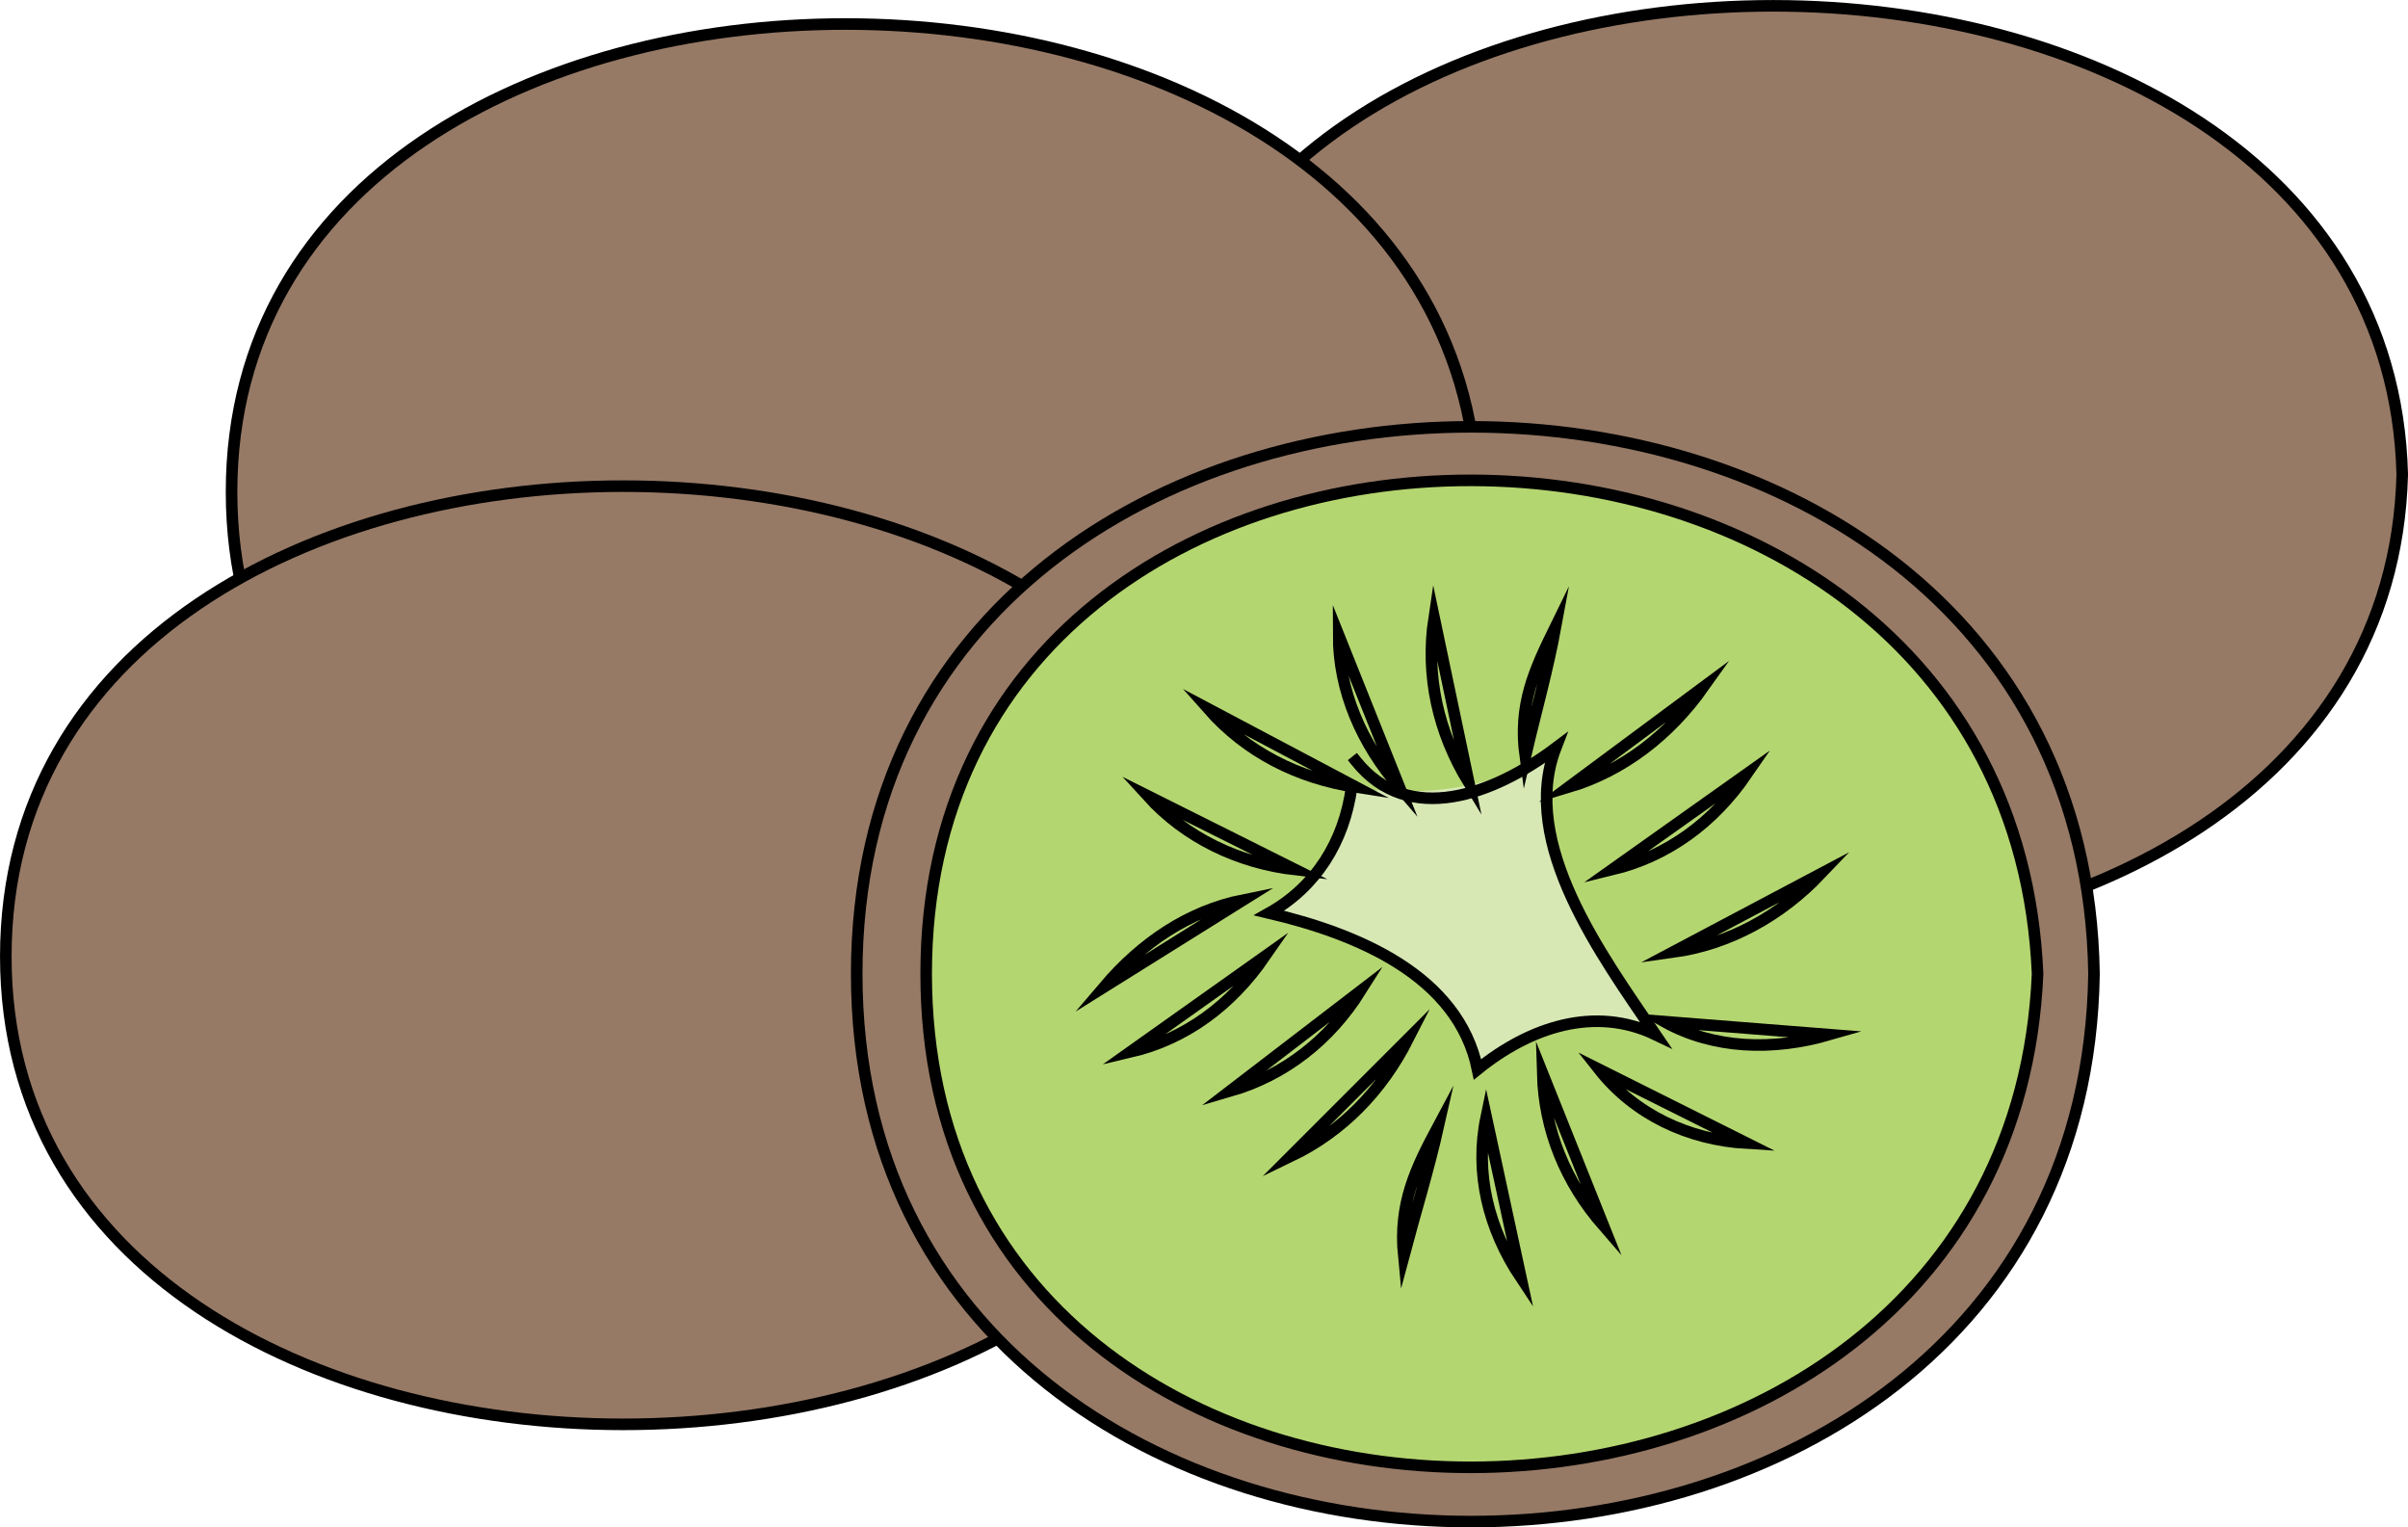 <svg xmlns="http://www.w3.org/2000/svg" xmlns:xlink="http://www.w3.org/1999/xlink" version="1.1" id="Layer_1" x="0px" y="0px" enable-background="new 0 0 822.05 841.89" xml:space="preserve" viewBox="203 288.94 416 263.81">
<path fill-rule="evenodd" clip-rule="evenodd" fill="#967A66" stroke="#000000" stroke-width="2" stroke-linecap="square" stroke-miterlimit="10" d="  M618.005,370.892c-2.717,108.035-215.252,108.255-215.252,0C402.753,262.879,615.293,263.045,618.005,370.892z"/>
<path fill-rule="evenodd" clip-rule="evenodd" fill="#967A66" stroke="#000000" stroke-width="2" stroke-linecap="square" stroke-miterlimit="10" d="  M458.255,373.892c-2.727,108.412-215.265,108.449-215.252,0C243.016,266.055,454.222,266.255,458.255,373.892z"/>
<path fill-rule="evenodd" clip-rule="evenodd" fill="#967A66" stroke="#000000" stroke-width="2" stroke-linecap="square" stroke-miterlimit="10" d="  M419.255,454.142c-2.707,107.816-215.252,107.685-215.252,0C204.003,345.886,416.534,345.773,419.255,454.142z"/>
<path fill-rule="evenodd" clip-rule="evenodd" fill="#967A66" stroke="#000000" stroke-width="2" stroke-linecap="square" stroke-miterlimit="10" d="  M564.755,457.142c-1.87,126.109-213.752,126.18-213.752,0C351.003,331.14,562.888,331.204,564.755,457.142z"/>
<path fill-rule="evenodd" clip-rule="evenodd" fill="#B4D670" stroke="#000000" stroke-width="2" stroke-linecap="square" stroke-miterlimit="10" d="  M555.005,457.142c-4.836,113.395-192.002,113.899-192.002,0S550.169,343.748,555.005,457.142z"/>
<path fill-rule="evenodd" clip-rule="evenodd" fill="#D7E8B5" d="M436.505,424.892c-1.306,9.513-6.209,17.227-14.25,21.75  c15.068,3.547,32.647,10.68,36,27c9.123-7.379,20.296-11.007,30.75-6c-9.258-13.633-23.583-33.011-17.25-49.5  C459.096,427.651,440.555,425.768,436.505,424.892z"/>
<path fill="none" stroke="#000000" stroke-width="2" stroke-linecap="square" stroke-miterlimit="10" d="M436.505,424.892  c-1.306,9.513-6.209,17.227-14.25,21.75c15.068,3.547,32.647,10.68,36,27c9.123-7.379,20.296-11.007,30.75-6  c-9.258-13.633-23.583-33.011-17.25-49.5c-10.725,8.056-25.426,13.594-34.5,2.25"/>
<path fill="none" stroke="#000000" stroke-width="2" stroke-linecap="square" stroke-miterlimit="10" d="M481.505,439.142  c7.75-5.5,15.5-11,23.25-16.5C499.017,431,491.12,436.82,481.505,439.142z"/>
<path fill="none" stroke="#000000" stroke-width="2" stroke-linecap="square" stroke-miterlimit="10" d="M415.505,477.392  c7.5-5.75,15-11.5,22.5-17.25C432.725,468.519,424.983,474.652,415.505,477.392z"/>
<path fill="none" stroke="#000000" stroke-width="2" stroke-linecap="square" stroke-miterlimit="10" d="M474.005,424.892  c7.75-5.75,15.5-11.5,23.25-17.25C491.454,415.816,483.452,422.081,474.005,424.892z"/>
<path fill="none" stroke="#000000" stroke-width="2" stroke-linecap="square" stroke-miterlimit="10" d="M398.253,470.642  c7.75-5.5,15.501-11,23.252-16.5C415.725,462.511,407.889,468.392,398.253,470.642z"/>
<path fill="none" stroke="#000000" stroke-width="2" stroke-linecap="square" stroke-miterlimit="10" d="M492.005,453.392  c8.5-4.5,17-9,25.5-13.5C510.649,447.095,501.77,452.045,492.005,453.392z"/>
<path fill="none" stroke="#000000" stroke-width="2" stroke-linecap="square" stroke-miterlimit="10" d="M426.005,488.642  c6.75-6.75,13.5-13.5,20.25-20.25C441.716,477.329,434.887,484.374,426.005,488.642z"/>
<path fill="none" stroke="#000000" stroke-width="2" stroke-linecap="square" stroke-miterlimit="10" d="M490.505,465.392  c9.5,0.75,19,1.5,28.5,2.25C509.267,470.456,499.065,470.155,490.505,465.392z"/>
<path fill="none" stroke="#000000" stroke-width="2" stroke-linecap="square" stroke-miterlimit="10" d="M479.255,473.642  c8.5,4.25,17,8.5,25.5,12.75C494.64,485.793,485.388,481.417,479.255,473.642z"/>
<path fill="none" stroke="#000000" stroke-width="2" stroke-linecap="square" stroke-miterlimit="10" d="M411.753,411.392  c8.501,4.5,17.001,9,25.502,13.5C427.237,423.372,418.344,418.863,411.753,411.392z"/>
<path fill="none" stroke="#000000" stroke-width="2" stroke-linecap="square" stroke-miterlimit="10" d="M401.253,426.392  c8.5,4.25,17.001,8.5,25.502,12.75C416.938,437.991,407.853,433.664,401.253,426.392z"/>
<path fill="none" stroke="#000000" stroke-width="2" stroke-linecap="square" stroke-miterlimit="10" d="M469.505,474.392  c3.5,8.75,7,17.5,10.5,26.25C473.492,493.167,469.773,484.16,469.505,474.392z"/>
<path fill="none" stroke="#000000" stroke-width="2" stroke-linecap="square" stroke-miterlimit="10" d="M434.255,398.642  c3.5,8.75,7,17.5,10.5,26.25C438.249,417.415,434.251,408.225,434.255,398.642z"/>
<path fill="none" stroke="#000000" stroke-width="2" stroke-linecap="square" stroke-miterlimit="10" d="M459.755,481.892  c2,9.25,4,18.5,6,27.75C460.104,501.171,457.744,491.504,459.755,481.892z"/>
<path fill="none" stroke="#000000" stroke-width="2" stroke-linecap="square" stroke-miterlimit="10" d="M417.755,444.392  c-8,5-16.001,10-24.002,15C400.236,451.762,408.353,446.288,417.755,444.392z"/>
<path fill="none" stroke="#000000" stroke-width="2" stroke-linecap="square" stroke-miterlimit="10" d="M451.505,483.392  c-1.7,7.555-4.005,15.017-6,22.5C444.612,496.802,447.575,490.737,451.505,483.392z"/>
<path fill="none" stroke="#000000" stroke-width="2" stroke-linecap="square" stroke-miterlimit="10" d="M471.755,397.142  c-1.384,7.549-3.506,15.024-5.25,22.5C465.271,410.625,468.052,404.698,471.755,397.142z"/>
<path fill="none" stroke="#000000" stroke-width="2" stroke-linecap="square" stroke-miterlimit="10" d="M450.755,395.642  c2,9.5,4,19,6,28.5C451.421,415.404,449.237,405.603,450.755,395.642z"/>
</svg>